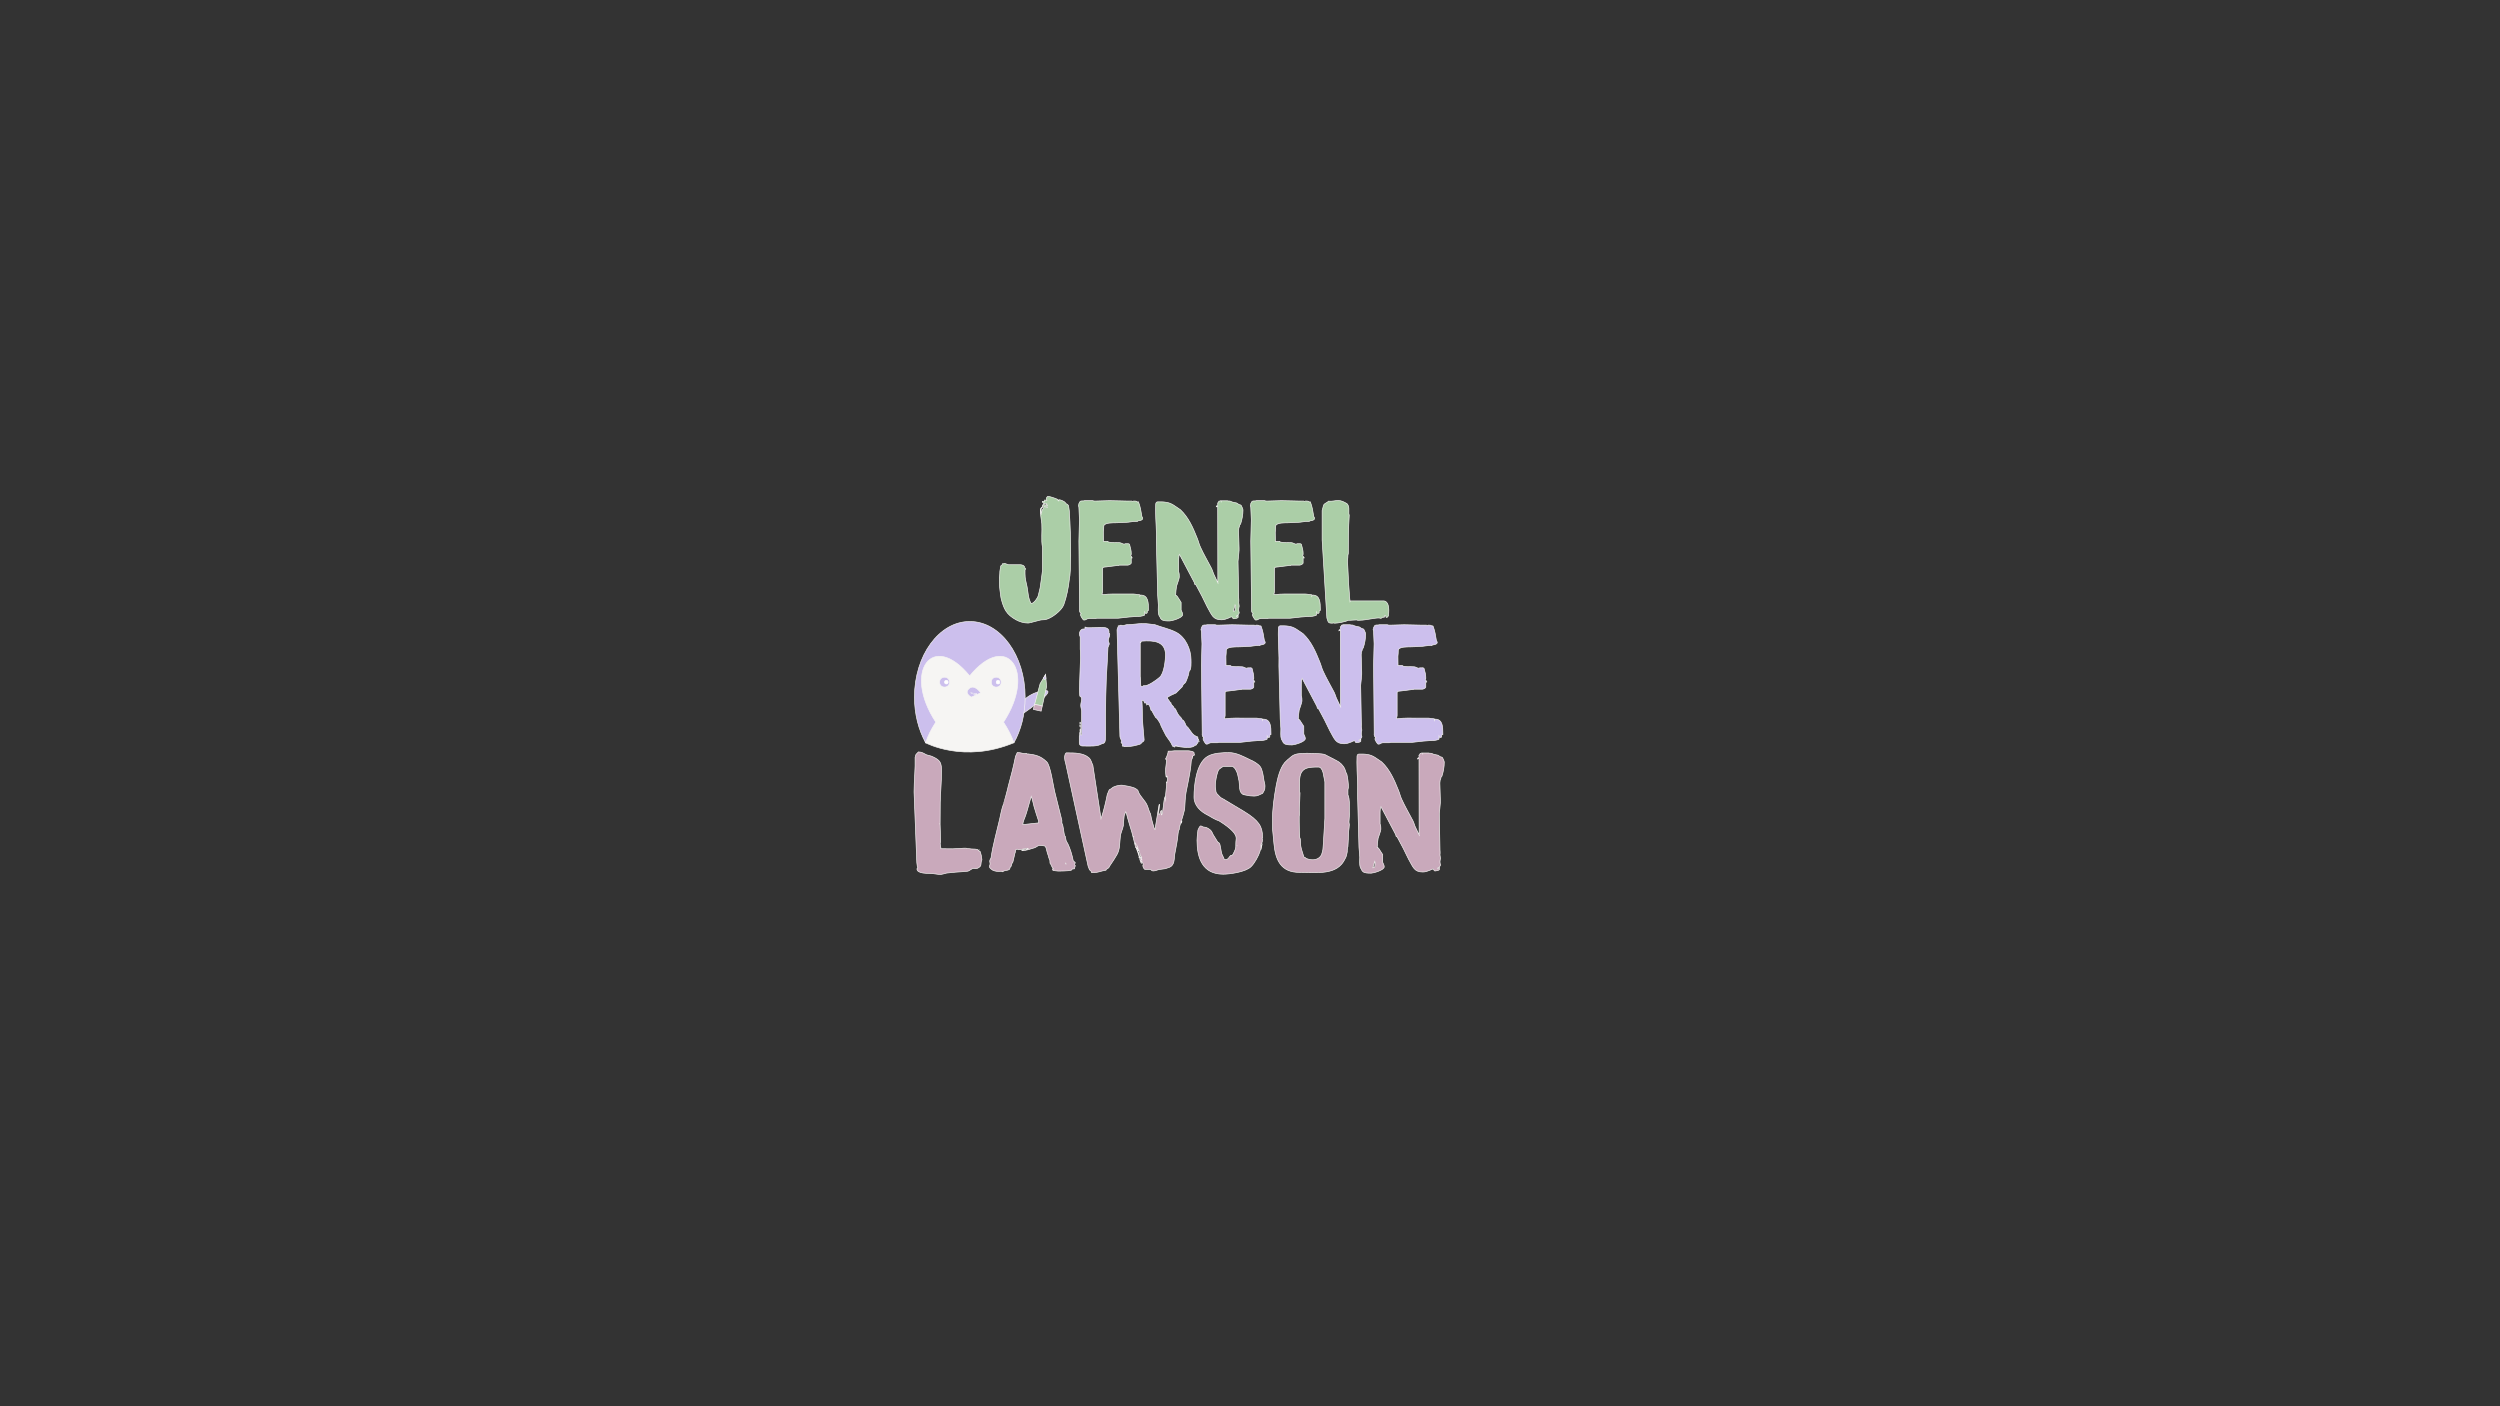 <?xml version="1.0" encoding="utf-8"?>
<!-- Generator: Adobe Illustrator 22.1.0, SVG Export Plug-In . SVG Version: 6.00 Build 0)  -->
<svg version="1.1" xmlns="http://www.w3.org/2000/svg" xmlns:xlink="http://www.w3.org/1999/xlink" x="0px" y="0px"
	 viewBox="0 0 1920 1080" style="enable-background:new 0 0 1920 1080;" xml:space="preserve">
<rect x="0" y="0" width="1920" height="1080" fill="#333333" stroke="none"/>
<style type="text/css">
	.st0{fill:#ABCEA7;stroke:#F6F5F3;stroke-width:0.5;stroke-miterlimit:10;}
	.st1{fill:#CCBFED;stroke:#F6F5F3;stroke-width:0.5;stroke-miterlimit:10;}
	.st2{fill:#C9A9BB;stroke:#F6F5F3;stroke-width:0.5;stroke-miterlimit:10;}
	.st3{fill:#F6F5F3;stroke:#F6F5F3;stroke-width:0.5;stroke-miterlimit:10;}
	.st4{fill:#FFFFFF;stroke:#FFFFFF;stroke-width:0.5;stroke-miterlimit:10;}
	.st5{fill:#F7F6F5;}
</style>
<g id="Layer_1">
	<path class="st0" d="M767.9,438.7l0.7-4.1c0.7-0.3,1.2-0.8,1.2-1.6c0.5,0,1.2,0,1.8-0.3l2.9,1h9.1c0.7,0,2.6,0.4,3.2,1.4
		c0,0.1-0.1,0.8,0,0.8c0.1,0.4,0.8,0.3,0.8,0.8c0,0.4-0.1,0.7-0.4,1.1v2.9c0,4,0.8,6,1.6,10c0.8,4.1,0.8,9.3,3.2,12.9
		c2.2-0.5,4.8-4.1,5.4-6.3l1.4-5.8c0.5-3.3,1.8-12.6,1.8-13.3v-17.9c-1.1-5.9-0.1-12.1-0.5-18.1c-0.3-3.3-1.1-6.6-1.1-9.9v-1.4
		l0.1-0.1c0.4-0.7,0.8-1.4,1.6-1.4c0,0.7-0.8,0.5-1,1.2c-0.1,0.8-0.3,1.6-0.3,2.5c0,0.7,0,1,0.3,1.8c0.3-1.1,0.3-2.6,0.8-3.4
		c0-0.1,0.4-0.4,0.5-0.6l0.8-1.6V389c0,0-1.1-0.7-1.2-0.8v-0.3c0.1-0.1,0.5-0.3,0.7-0.3c0.4,0,2.5,0.4,2.9,0.6h0.3l0.1-0.3
		c-0.1-0.3-1.4-0.4-1.4-0.7c0-0.1,0.1-0.1,0.1-0.1c0-0.1,0.5-0.3,0.5-0.3c-0.7-0.5-3.6-0.1-3.3-1.8h0.7c0.3,0,0.7-0.1,1,0.1v-1.1
		c0.7,0,1.1,0.3,1.6,0.3h0.1c-0.1-0.1-0.4-0.5-0.4-0.7v-0.1c0-0.8,0.5-2.3,1.5-2.3s5.9,1.6,7,2.2c0,0,0.1,0.3,0.3,0.3
		c0,0.1,0.1,0.4,0.1,0.5h0.1c0.4,0,0.4-0.4,1-0.4c1.2,0,4.1,1.4,4.7,2.2c0.1,0.1,0.3,0.8,0.4,0.8c0,0.1,0.7,0.1,0.8,0.3
		c0.1,0.1,1.1,0.8,1.2,1.1c0,0.5,0.6,3.3,0.6,4c0.8,11.4,1.1,23.1,1.1,34.6c0,3.8-0.3,7.7-0.3,11.3c0,0.5-0.3,3.3-0.3,4
		c0,0.3-0.3,1.9-0.4,2.2v0.3c-0.7,6.5-2.1,13.7-4.3,19.8c-1.6,4.4-9.3,10.4-13.9,11.4c-1.4,0.3-3,0.1-4.5,0.5l-6.9,1.8
		c0,0.1-1.5,0.3-2.1,0.4h-0.1c-3.2,0-6.5-1-9.2-2.5c-7.3-4.1-9.2-8-11.3-15.8c-0.1-0.3-0.3-1.2-0.3-1.4c-0.4-2.3-1.1-8.7-1.1-9.1
		c0-0.4-0.1-4.7-0.1-6.2C767.8,442.5,767.9,439.1,767.9,438.7z M800.6,389.2c-0.1,0-0.1-0.5,0-0.5C801,388.6,801,389.2,800.6,389.2z
		 M802,386.8v0.3h-0.5v-0.3H802z M804.5,389.7h0.1c-0.1-0.7-1.2-0.5-1.8-0.5h-0.3C803.1,389.6,803.8,389.7,804.5,389.7z
		 M813.1,384.8c0.3,0,0.3-0.5,0-0.5S812.9,384.8,813.1,384.8z"/>
	<path class="st0" d="M830.3,471.2c-1.1-0.6-1.4-2.1-1.2-3.2l-0.5-52.4c0-5.4,0.4-10.9,0.4-16.2v-0.4c-0.1-2.7-0.4-9.2-0.4-9.3
		l-0.4-1.8c-0.1-0.1,0.7-1.8,1-2.3c0.8-1.5,2.3-0.5,3.7-1.1h6.3c0.8,0.4,1.8,0.3,2.7,0.3c3.3,0,6.7-0.3,10.2-0.3
		c5.8,0,11.3,0.4,17,0.3c0,0.1,0.7,0.3,0.7,0.3c0.1,0,0.5-0.3,0.7-0.3h0.8c1,0,1.4,0,2.2,0.8c0.1-0.1,0.6-0.3,0.6-0.3
		s0.3,0.1,0.3,0.3c1.4,3.7,1.9,6.9,2.5,10.7c0,0.7,0.7,1,0.7,1.8c0,1.4-2.3,1.8-3.4,1.9h-0.3l-0.4,0.5c-3.2-0.3-6.3,0.7-9.2,0.7
		c-0.5,0-5.5,0.3-7.4,0.3c-1.6,0.1-8.7-0.3-9.2,2.5c0,0.7-0.1,4.1-0.3,4.8c0,1.2,0.1,6,0.1,7h3.3c0,1.2,7.4,0.8,9.2,1
		c1.2,0.1,2.3,1.1,3.4,1.1c0.1,0,0.7-0.3,0.8-0.3h1.2c0.7,0,1.9-0.3,2.2,0.8c0,0.1,0.1,0.4,0.1,0.5c0.5,2.2,1.1,3.8,1.1,5.9v1.1
		c-0.4,0.1-0.4,0.3-0.4,0.6c0,0.5,0.7,0.5,0.7,1.1c0,0.3,0,0.7-0.3,0.8v4.1c0,0.5-1.8,1.5-2.5,1.5h-6.7c-0.4,0.5-0.7,0.3-1.4,0.3
		l-8.7,1.1h-0.1c-0.7,0-2.2,0.3-2.2,0.3l-0.4,0.8v17.7c0,0.4-0.3,1.7-0.4,1.9v0.3c0.1,0,0.3,0.3,0.4,0.3h0.1c5.1-0.7,9.9-0.5,15-0.5
		h8.7c0.4,0.1,1.9,0.1,2.1,0.3h0.4c0.7,0,2.3,0.3,2.3,0.3v1.2l0.6-1h0.1c5.9,0,5.9,6.2,5.9,11v0.8c-1.8,0,0.1,2.3-1.9,2.3
		c-0.5,0-0.7-0.3-1-1v2.2c0,0.4-3.3,1.1-3.7,1.1c-5.6,0.1-11.1,0.7-16.8,1.4h-16.4c-0.3,0.1-1,0.3-1.1,0.3h-4.9
		c-2.1,0-1.6,1.1-3.8,1.1c-0.7,0-2.6-3.4-2.6-4C829.8,471.9,830,471.5,830.3,471.2z M869.4,428.6c-0.3,0-0.3-0.4,0-0.4
		C869.6,428.2,869.6,428.6,869.4,428.6z"/>
	<path class="st0" d="M888.1,416.3c0.3-8.2-0.6-16.5-0.6-24.6c0-0.7,0.1-4.1,0.1-4.8c0.4-1.4,0.8-1.5,2.2-1.5c1.6,0,4,0,5.4,0.3
		c4.7,0.5,7.7,3.4,11.4,5.8c6.3,6,9.6,13.7,12.8,21.7c1,2.3,1.5,4.9,2.6,7.1c2.3,5.1,5.2,10,7.8,15c1.1,1.8,1.6,3.7,2.3,5.5
		c1.2,2.8,2.2,4.4,3.2,6.7v-2.1c0-18.8-0.1-37.7-0.1-56.5c-0.5,0-0.5-0.1-1.1,0.3v-0.3c0-0.7,1.2,0,1.2-2.1c0-0.1-0.3-0.3-0.3-0.4
		c0.7-0.1,0.8-1.1,1.1-1.5c0.3,0,0.8,0,1.1-0.3h5.5c0.8,0.4,1.2,0,2.1,0.3c0.1,0,0.5,0.1,0.7,0.3c1.2,0.6,2.7,0.7,4.3,1.1
		c0.5,0.3,1.1,0.8,1.8,1.2c0.8,0.3,1.6,0.1,1.9,1.2c0.3,0.7,1.1,2.1,1.1,3c0,3.6-0.7,7.3-1.8,10.7c-1.2,1-0.5,1.6-1.2,2.7h-0.1
		c-0.1,0.3-0.3,2.2-0.3,2.5c0,4.4,0.4,8.8,0.4,13.2v1.9c0,1.2-0.7,7.1-0.8,8.4l0.5,27.9c0.1,0.5,0.1,1.1,0.1,1.6v1.1
		c0,0.1-0.1,1-0.1,1.1c0,0.3,0.4,2.3,0.4,2.7c0,0-0.3,1.2-0.3,1.7c0,0-0.1,0.5-0.1,0.7c0,1.2,0.1,1.5,0.4,2.5v0.3
		c0,0.5-0.7,1-0.8,1.5v1.9c-0.3,0.7-2.5,1.1-3.2,1.1c-1.6,0-0.6-1.4-1.8-1.4c-0.8,0-1.4,0.4-2.2,0.8c-1.9,0.7-3.4,1.4-5.6,1.4
		c-6.6,0-7.4-3.7-10.9-9.8c-2.6-5.6-5.5-11.1-8.5-16.6c-0.1-0.1-0.5-0.7-0.5-0.7s-0.4-0.1-0.6-0.1c-0.1-0.3-0.4-1.2-0.4-1.5
		l-11.4-21.6c-0.1,0.1-0.3,0.7-0.3,0.8c-0.4,2.6-0.3,4.8-0.3,7.7v4.9c0.5,1.2,0.5,2.8,0.5,4.1c0,1.2-1.8,5.8-2.1,6.9
		c-0.3,2.2-0.7,4.8-0.7,7v0.1c0.1,0,0.8,0.3,1,0.4c0.1,0,0.1,0.5,0.3,0.5l2.9,4.5v5.8c0,0.6,1.2,2.1,1.2,3.6c0,2.6-8.5,4.9-10,4.9
		H898c-1.8,0-4.7,0-6-1.2c-0.8-0.7-0.7-0.8-1.1-1.7c-0.1-0.5-0.7-0.8-0.8-1.4c-1-2.5-0.4-6-0.5-8.1c0-1.1-0.5-6.3-0.5-7.4
		L888.1,416.3z M935.6,447.9c0.1,0,0.1-0.1,0-0.1C935.5,447.7,935.5,448,935.6,447.9z M938.1,385.6c0.1,0,0.1-0.4,0-0.4
		C937.7,385.2,937.7,385.6,938.1,385.6z M947.2,469.5c0.6,0,1.2-0.3,1.4-0.7c0.1-0.4,0.3-2.5,0.3-2.9c0-0.3-0.1-1.4-0.3-1.6
		L947.2,469.5z M949.5,473.3l0.1,0.3c0.4-0.1,0.8-0.5,0.8-1.1C950.1,472.5,949.5,472.9,949.5,473.3z"/>
	<path class="st0" d="M962.4,471.2c-1.1-0.6-1.4-2.1-1.2-3.2l-0.6-52.4c0-5.4,0.4-10.9,0.4-16.2v-0.4c-0.1-2.7-0.4-9.2-0.4-9.3
		l-0.4-1.8c-0.1-0.1,0.7-1.8,1-2.3c0.8-1.5,2.3-0.5,3.7-1.1h6.3c0.8,0.4,1.8,0.3,2.7,0.3c3.3,0,6.7-0.3,10.2-0.3
		c5.8,0,11.3,0.4,17,0.3c0,0.1,0.7,0.3,0.7,0.3c0.1,0,0.6-0.3,0.7-0.3h0.8c1,0,1.4,0,2.2,0.8c0.1-0.1,0.6-0.3,0.6-0.3
		s0.3,0.1,0.3,0.3c1.4,3.7,1.9,6.9,2.5,10.7c0,0.7,0.7,1,0.7,1.8c0,1.4-2.3,1.8-3.4,1.9h-0.3l-0.4,0.5c-3.2-0.3-6.3,0.7-9.2,0.7
		c-0.5,0-5.5,0.3-7.4,0.3c-1.6,0.1-8.7-0.3-9.2,2.5c0,0.7-0.1,4.1-0.3,4.8c0,1.2,0.1,6,0.1,7h3.3c0,1.2,7.4,0.8,9.2,1
		c1.2,0.1,2.3,1.1,3.4,1.1c0.1,0,0.7-0.3,0.8-0.3h1.2c0.7,0,1.9-0.3,2.2,0.8c0,0.1,0.1,0.4,0.1,0.5c0.5,2.2,1.1,3.8,1.1,5.9v1.1
		c-0.4,0.1-0.4,0.3-0.4,0.6c0,0.5,0.7,0.5,0.7,1.1c0,0.3,0,0.7-0.3,0.8v4.1c0,0.5-1.8,1.5-2.5,1.5h-6.7c-0.4,0.5-0.7,0.3-1.4,0.3
		l-8.7,1.1h-0.1c-0.7,0-2.2,0.3-2.2,0.3l-0.4,0.8v17.7c0,0.4-0.3,1.7-0.4,1.9v0.3c0.1,0,0.3,0.3,0.4,0.3h0.1c5.1-0.7,9.9-0.5,15-0.5
		h8.7c0.4,0.1,1.9,0.1,2.1,0.3h0.4c0.7,0,2.3,0.3,2.3,0.3v1.2l0.6-1h0.1c5.9,0,5.9,6.2,5.9,11v0.8c-1.8,0,0.1,2.3-1.9,2.3
		c-0.5,0-0.7-0.3-1-1v2.2c0,0.4-3.3,1.1-3.7,1.1c-5.6,0.1-11.1,0.7-16.8,1.4h-16.4c-0.3,0.1-1,0.3-1.1,0.3h-4.9
		c-2.1,0-1.6,1.1-3.8,1.1c-0.7,0-2.6-3.4-2.6-4C961.9,471.9,962.2,471.5,962.4,471.2z M1001.5,428.6c-0.3,0-0.3-0.4,0-0.4
		C1001.8,428.2,1001.8,428.6,1001.5,428.6z"/>
	<path class="st0" d="M1015.4,392.1c0,0,0.7-2.9,1-3.8c0.5-1.9,3-2.1,3.8-3.4c3,0.3,4.9-0.5,7.6-0.5c2.3,0,4.4,1.1,6.3,2.2
		c0.1,0,0.1,0.1,0.3,0.1c2.1,2.2,1.4,4.8,1.5,7.7c0,0.1,0.3,1.2,0.3,1.2v0.5c-0.7,9.6-0.5,19.2-0.7,28.9c-0.1,0.1-0.1,1.1-0.3,1.2
		c0,0-0.1,3.4-0.3,4.8v0.3c0,0.5,0.3,5.2,0.3,5.8c0.3,7.6,0.7,15.1,1.4,22.7c0.1,0.5,0.3,2.1,0.3,2.2l0.3-0.5h25.7
		c3.2,0.4,3.7,4.8,3.7,7c0,1.5-0.1,2.9-0.3,4.5c-0.3,0.5-0.8,1.2-1.4,1.2h-0.3l-0.6-1.5h-0.5c0,0-0.1,1.5-0.7,1.5
		c0-0.1-0.3-0.3-0.3-0.3c-1.1,0.1-1.5,1-1.9,1h-0.1c-0.1,0-1.4-0.3-1.4-0.3c-0.5,0-2.9,0.1-3.6,0.3c-4.1,0.5-7.7,1.5-12.1,1.5h-0.7
		l-0.7-0.3c-2.2,0-4.7,0.4-6.9,0.3c-0.7,1-8.1,2.2-9.5,2.2h-1.1c0-0.1-0.3-0.3-0.3-0.3c-0.1,0-0.7,0.3-0.8,0.3h-0.8
		c-2.2,0-2.5-0.7-3-2.2c0,0-0.1-0.1-0.1-0.3s-0.4-1.1-0.4-1.2c-0.1-0.3-0.1-0.7-0.1-0.7l-3.6-59.5V392.1z"/>
	<path class="st1" d="M828.9,570.8v-5.4c0.4-0.8,0.4-2.1,0.3-2.7l0.3-0.4c-0.1-0.3-0.1-1.9,0-2.3c0,0,0.1-0.5,0.3-0.5
		c0,0.7,0.1,3.4,0.1,4c0,0.3,0.3,1.2,0.3,1.2c0.6-0.1,0.6-0.3,0.6-0.6v-0.4c0-0.3-0.1-1.6-0.1-1.8v-15.4c0-1.8-0.7-3-0.7-4.7
		s0.7-3.3,0.7-5.1c0-1-0.5-1.5-1.4-2.1c-0.3-2.6-0.3-3.7-0.3-5.8l0.8-23.1c0-1.2-0.1-5.4-0.1-6.2l-0.1-0.8v-9.5
		c-0.3-0.7-0.6-1.6-0.6-2.3c0-2.1,1.6-4.5,4-3.7c0.3-0.4,0.3-1.2,0.3-1.6c0.8,0,1,0.5,2.1,0.5h2.6c2.3,0,4.5-0.3,6.7-0.3
		c0.1,0,0.1,0,0.3,0c2.8,0,6.7,0,6.7,3.3v0.1c0,0.1-0.1,0.4-0.1,0.5c0,0.5,0.7,0.8,0.7,1.6c0,1.4-1.1,3-1.1,4.7c0,1,0.7,1.5,0.7,2.5
		c0,0.8-0.8,1.9-1,2.8c0,1.4-0.3,7.8-0.4,9.1c-1.4,19-1.5,38.1-1.4,56.9c0,0.7-0.1,3.8-0.1,4.5c-0.1,0.7-0.3,2.5-1.2,2.9l-0.1-0.3
		c0.1,0.7-1.1,0.7-1.4,0.8c-0.8,0.3-1.5,0.8-2.5,1.1c-2.6,0.7-5.2,0.7-7.8,0.7c-1.9,0-3,0-5.2-0.1
		C829.6,572.4,828.9,571.9,828.9,570.8z M829.7,557v1.6c-0.4-0.4-0.4-1.2-0.4-1.6H829.7z M829.7,554.7v1.5h-0.3v-1.5H829.7z"/>
	<path class="st1" d="M902.2,573.7h-0.3c-0.5-0.5-1.2-0.4-1.4-0.7c-1-2.9-3.4-5.5-5.1-8.2c-0.5-1-3.3-6.3-3.7-7.3
		c-0.4-1.9-1.8-3.8-2.9-5.4c-0.3-0.5-0.8-0.7-1.2-1c-1-1.8-2.1-3.4-2.9-5.1c-0.1-0.5-0.4-0.3-0.7-0.5c-0.4-0.8-0.8-4.5-2.5-4.5
		c-0.3,0-0.4,0-0.8,0.3c0.1-0.5-0.4-1.5-1-1.5h-0.1c0,0-0.4,0.1-0.5,0.3c0.1-0.3-0.8-2.2-1.1-2.2c-0.3,0-0.8-0.1-1,0.3
		c0.5,6,0.1,12,0.7,18.3l1,11.7c0,1-0.8,1.4-1.6,1.9c0,0.1-1.2,1.4-1.4,1.4c-3.3,1-6.7,1.9-10.4,1.9h-1.9c0-0.5-1.1-0.3-1.1-0.3
		c-1-0.1,0.1-1.6-0.4-2.1c-0.3,0-0.8-0.4-0.8-0.5c0,0-0.1-0.1-0.1-0.3c0-0.3,0.3-0.7,0.3-1.1c0-0.8-1.2-2.3-1.2-3.6l-2.2-81.5v-0.3
		c0-0.8,1.1-2.7,1-3c0.1,0,1.2-0.3,1.5-0.3c0,0,0.1-0.3,0.3-0.3h0.1c0.4,0,1,0.3,1.6,0.3c1.1,0,2.3-0.7,3.4-0.7c0.1,0,0.3,0,0.4,0
		c3.6,0,8-0.8,11-0.8h2.3c1.1,0,5.5,0.7,7,0.8h0.3c5.4,2.1,11.3,3.2,16.5,5.9c7.3,3.8,11.4,13.3,11.4,21c0,2.1,0.4,7.7-1.4,8.8
		l-0.7,3.3c-0.4,1.1-1.5,4.5-2.2,5.5c0,0-0.6,0.5-0.7,0.7c-0.8,0.3-1.5,1.8-1.8,2.6l-4.7,4.7c-1.4,0.5-6.6,3-6.7,3.6v0.6
		c0.3,0,2.2,3,2.5,3.4h0.3c0,1.7,1.8,2.2,2.3,3.6c0.1,0.7,0.8,0.6,1.2,1.2c0.5,1.1,1.5,3.4,2.5,4.7c0.8,1.2,2.3,1.9,2.6,3.6
		c0-0.1,0.1-0.1,0.3,0c1.1,0.3,2.2,3,2.5,4c0.3,0.7,1.4,1.5,1.9,2.1c2.3,3,3.2,5.6,7.1,6.9c0.3,0.1,0.3,0.3,0.3,0.4
		c0,0.4-0.5,0.7-0.5,1h0.3c0,0.1,0.5,0.3,0.7,0.3v0.4c-0.1,0.1-0.4,1-0.4,1.1v0.1l0.1,0.4c0,0.3-0.3,1.1-0.4,1.2
		c-0.3,0.1-0.8,0.4-0.8,0.4c-0.1,0.1,0,0.5,0.1,0.5v0.1c0,0.4-1.4,0.7-1.4,0.7c-0.1,0-0.6,0.5-0.6,0.5c-1.5,1.1-4.4,1.1-6.3,1.1
		c-1.2,0-8.2-1-8.2-1.1C902.5,573.1,902.2,573.5,902.2,573.7z M877,527.2c0.1,0,1.1-0.3,1.1-0.4l0.3-0.3c2.6,1.2,10.9-5.1,12-6.2
		c3.8-2.8,4.7-14.2,4.7-17.3c0-10.2-8.4-11.4-18.3-10.6c-1,0.7,0.1,0.3-0.8,1.2c0,0.1-0.3-0.3-0.3-0.3v26.3c0.4,2.2,0.3,5.2,0.4,7.1
		C876.3,526.9,876.8,527.2,877,527.2z M920.9,569.1v0.3l-0.3-0.3H920.9z"/>
	<path class="st1" d="M924.5,566.5c-1.1-0.6-1.4-2.1-1.2-3.2l-0.6-52.4c0-5.4,0.4-10.9,0.4-16.2v-0.4c-0.1-2.7-0.4-9.2-0.4-9.3
		l-0.4-1.8c-0.1-0.1,0.7-1.8,1-2.3c0.8-1.5,2.3-0.5,3.7-1.1h6.3c0.8,0.4,1.8,0.3,2.7,0.3c3.3,0,6.7-0.3,10.2-0.3
		c5.8,0,11.3,0.4,17,0.3c0,0.1,0.7,0.3,0.7,0.3c0.1,0,0.6-0.3,0.7-0.3h0.8c1,0,1.4,0,2.2,0.8c0.1-0.1,0.6-0.3,0.6-0.3
		s0.3,0.1,0.3,0.3c1.4,3.7,1.9,6.9,2.5,10.7c0,0.7,0.7,1,0.7,1.8c0,1.4-2.3,1.8-3.4,1.9h-0.3l-0.4,0.5c-3.2-0.3-6.3,0.7-9.2,0.7
		c-0.5,0-5.5,0.3-7.4,0.3c-1.6,0.1-8.7-0.3-9.2,2.5c0,0.7-0.1,4.1-0.3,4.8c0,1.2,0.1,6,0.1,7h3.3c0,1.2,7.4,0.8,9.2,1
		c1.2,0.1,2.3,1.1,3.4,1.1c0.1,0,0.7-0.3,0.8-0.3h1.2c0.7,0,1.9-0.3,2.2,0.8c0,0.1,0.1,0.4,0.1,0.5c0.5,2.2,1.1,3.8,1.1,5.9v1.1
		c-0.4,0.1-0.4,0.3-0.4,0.6c0,0.5,0.7,0.5,0.7,1.1c0,0.3,0,0.7-0.3,0.8v4.1c0,0.5-1.8,1.5-2.5,1.5h-6.7c-0.4,0.5-0.7,0.3-1.4,0.3
		l-8.7,1.1h-0.1c-0.7,0-2.2,0.3-2.2,0.3l-0.4,0.8v17.7c0,0.4-0.3,1.7-0.4,1.9v0.3c0.1,0,0.3,0.3,0.4,0.3h0.1c5.1-0.7,9.9-0.5,15-0.5
		h8.7c0.4,0.1,1.9,0.1,2.1,0.3h0.4c0.7,0,2.3,0.3,2.3,0.3v1.2l0.6-1h0.1c5.9,0,5.9,6.2,5.9,11v0.8c-1.8,0,0.1,2.3-1.9,2.3
		c-0.5,0-0.7-0.3-1-1v2.2c0,0.4-3.3,1.1-3.7,1.1c-5.6,0.1-11.1,0.7-16.8,1.4h-16.4c-0.3,0.1-1,0.3-1.1,0.3h-4.9
		c-2.1,0-1.6,1.1-3.8,1.1c-0.7,0-2.6-3.4-2.6-4C923.9,567.2,924.2,566.8,924.5,566.5z M963.5,523.9c-0.3,0-0.3-0.4,0-0.4
		C963.8,523.5,963.8,523.9,963.5,523.9z"/>
	<path class="st1" d="M982.2,511.5c0.3-8.2-0.5-16.5-0.5-24.6c0-0.7,0.1-4.1,0.1-4.8c0.4-1.4,0.8-1.5,2.2-1.5c1.6,0,4,0,5.4,0.3
		c4.7,0.5,7.7,3.4,11.4,5.8c6.3,6,9.6,13.7,12.8,21.7c1,2.3,1.5,4.9,2.6,7.1c2.3,5.1,5.2,10,7.8,15c1.1,1.8,1.6,3.7,2.3,5.5
		c1.2,2.8,2.2,4.4,3.2,6.7v-2.1c0-18.8-0.1-37.7-0.1-56.5c-0.5,0-0.5-0.1-1.1,0.3v-0.3c0-0.7,1.2,0,1.2-2.1c0-0.1-0.3-0.3-0.3-0.4
		c0.7-0.1,0.8-1.1,1.1-1.5c0.3,0,0.8,0,1.1-0.3h5.5c0.8,0.4,1.2,0,2.1,0.3c0.1,0,0.5,0.1,0.7,0.3c1.2,0.6,2.7,0.7,4.3,1.1
		c0.5,0.3,1.1,0.8,1.8,1.2c0.8,0.3,1.6,0.1,1.9,1.2c0.3,0.7,1.1,2.1,1.1,3c0,3.6-0.7,7.3-1.8,10.7c-1.2,1-0.5,1.6-1.2,2.7h-0.1
		c-0.1,0.3-0.3,2.2-0.3,2.5c0,4.4,0.4,8.8,0.4,13.2v1.9c0,1.2-0.7,7.1-0.8,8.4l0.5,27.9c0.1,0.5,0.1,1.1,0.1,1.6v1.1
		c0,0.1-0.1,1-0.1,1.1c0,0.3,0.4,2.3,0.4,2.7c0,0-0.3,1.2-0.3,1.7c0,0-0.1,0.5-0.1,0.7c0,1.2,0.1,1.5,0.4,2.5v0.3
		c0,0.5-0.7,1-0.8,1.5v1.9c-0.3,0.7-2.5,1.1-3.2,1.1c-1.6,0-0.6-1.4-1.8-1.4c-0.8,0-1.4,0.4-2.2,0.8c-1.9,0.7-3.4,1.4-5.6,1.4
		c-6.6,0-7.4-3.7-10.9-9.8c-2.6-5.6-5.5-11.1-8.5-16.6c-0.1-0.1-0.5-0.7-0.5-0.7s-0.4-0.1-0.6-0.1c-0.1-0.3-0.4-1.2-0.4-1.5
		l-11.4-21.6c-0.1,0.1-0.3,0.7-0.3,0.8c-0.4,2.6-0.3,4.8-0.3,7.7v4.9c0.5,1.2,0.5,2.8,0.5,4.1c0,1.2-1.8,5.8-2.1,6.9
		c-0.3,2.2-0.7,4.8-0.7,7v0.1c0.1,0,0.8,0.3,1,0.4c0.1,0,0.1,0.5,0.3,0.5l2.9,4.5v5.8c0,0.6,1.2,2.1,1.2,3.6c0,2.6-8.5,4.9-10,4.9
		h-0.4c-1.8,0-4.7,0-6-1.2c-0.8-0.7-0.7-0.8-1.1-1.7c-0.1-0.5-0.7-0.8-0.8-1.4c-1-2.5-0.4-6-0.5-8.1c0-1.1-0.5-6.3-0.5-7.4
		L982.2,511.5z M1029.8,543.1c0.1,0,0.1-0.1,0-0.1C1029.6,543,1029.6,543.3,1029.8,543.1z M1032.2,480.9c0.1,0,0.1-0.4,0-0.4
		C1031.8,480.5,1031.8,480.9,1032.2,480.9z M1043.7,568.6l0.1,0.3c0.4-0.1,0.8-0.5,0.8-1.1C1044.2,567.8,1043.7,568.2,1043.7,568.6z
		"/>
	<path class="st1" d="M1056.6,566.5c-1.1-0.6-1.4-2.1-1.2-3.2l-0.5-52.4c0-5.4,0.4-10.9,0.4-16.2v-0.4c-0.1-2.7-0.4-9.2-0.4-9.3
		l-0.4-1.8c-0.1-0.1,0.7-1.8,1-2.3c0.8-1.5,2.3-0.5,3.7-1.1h6.3c0.8,0.4,1.8,0.3,2.7,0.3c3.3,0,6.7-0.3,10.2-0.3
		c5.8,0,11.3,0.4,17,0.3c0,0.1,0.7,0.3,0.7,0.3c0.1,0,0.5-0.3,0.7-0.3h0.8c1,0,1.4,0,2.2,0.8c0.1-0.1,0.5-0.3,0.5-0.3
		s0.3,0.1,0.3,0.3c1.4,3.7,1.9,6.9,2.5,10.7c0,0.7,0.7,1,0.7,1.8c0,1.4-2.3,1.8-3.4,1.9h-0.3l-0.4,0.5c-3.2-0.3-6.3,0.7-9.2,0.7
		c-0.5,0-5.5,0.3-7.4,0.3c-1.6,0.1-8.7-0.3-9.2,2.5c0,0.7-0.1,4.1-0.3,4.8c0,1.2,0.1,6,0.1,7h3.3c0,1.2,7.4,0.8,9.2,1
		c1.2,0.1,2.3,1.1,3.4,1.1c0.1,0,0.7-0.3,0.8-0.3h1.2c0.7,0,1.9-0.3,2.2,0.8c0,0.1,0.1,0.4,0.1,0.5c0.6,2.2,1.1,3.8,1.1,5.9v1.1
		c-0.4,0.1-0.4,0.3-0.4,0.6c0,0.5,0.7,0.5,0.7,1.1c0,0.3,0,0.7-0.3,0.8v4.1c0,0.5-1.8,1.5-2.5,1.5h-6.7c-0.4,0.5-0.7,0.3-1.4,0.3
		l-8.7,1.1h-0.1c-0.7,0-2.2,0.3-2.2,0.3l-0.4,0.8v17.7c0,0.4-0.3,1.7-0.4,1.9v0.3c0.1,0,0.3,0.3,0.4,0.3h0.1c5.1-0.7,9.9-0.5,15-0.5
		h8.7c0.4,0.1,1.9,0.1,2.1,0.3h0.4c0.7,0,2.3,0.3,2.3,0.3v1.2l0.5-1h0.1c5.9,0,5.9,6.2,5.9,11v0.8c-1.8,0,0.1,2.3-1.9,2.3
		c-0.5,0-0.7-0.3-1-1v2.2c0,0.4-3.3,1.1-3.7,1.1c-5.6,0.1-11.1,0.7-16.8,1.4h-16.4c-0.3,0.1-1,0.3-1.1,0.3h-4.9
		c-2.1,0-1.6,1.1-3.8,1.1c-0.7,0-2.6-3.4-2.6-4C1056,567.2,1056.3,566.8,1056.6,566.5z M1095.6,523.9c-0.3,0-0.3-0.4,0-0.4
		C1095.9,523.5,1095.9,523.9,1095.6,523.9z"/>
	<path class="st2" d="M704.9,666.3c-0.1,0-0.4-0.5-0.4-0.7c0-0.5-0.4-2.9-0.4-3.2l-2.1-54V608c0-8.7,1.1-17.6,0.8-26.4
		c0.4-0.7,0.3-1.6,0.7-2.2l1.8-1.9h0.4c2.2,0,4,1.2,5.9,2.2c1.4,0.5,3.3,0.7,4.8,1.5c5.9,2.7,6.7,4.7,6.7,11.3
		c0,7.8-0.8,15.7-1,23.8c0,4.8-0.1,16.4-0.1,16.4l-0.4,0.1l0.4,0.3c0,0.1,0.1,2.2,0.1,3.2c0,1.5,0.3,8.8,0.3,10.3
		c0,0.1-0.3,0.8-0.3,1v0.5c0,0.4,0.3,2.2,0.3,2.5c0.4,0.1,0.1,1.1,0.1,1.2c1.4,0,7.7,0.1,8.9,0.1c1.1-0.1,8.2-0.5,9.1-0.5h0.8
		c0.5,0,0.8-0.1,1.1,0.3c0.5,0,3,0.1,3.7,0.3c1.4,0.1,3.4,0,4.8,0.5c0,0,0.4,0.6,0.5,0.6c0.1,0,0.3,0,0.4-0.1
		c-0.1,0.4,0.4,1.4,1.1,1.1c0.4,1,1.2,5.1,1.2,6c0,0.7-0.4,1.1-0.5,1.7c-0.1,0.3-0.3,2.3-0.3,2.6c-0.3,1.4-2.5,2.7-3.7,2.7
		c-0.8,0-1.1-0.1-1.8-0.1c-1.9,0-2.9,1.8-4.7,2.1c-3.8,0.5-8,0.5-12,1c-0.5,0-3.6,0.3-4,0.4s-4,1.1-4.5,1.1h-0.3
		c-2.2,0-4.7-0.7-7.1-0.7c-2.2-0.3-11,0.4-11-3.7C704.5,666.7,704.9,666.7,704.9,666.3z"/>
	<path class="st2" d="M759.9,665.6c0-0.8,0.5-1.5,0.5-2.2s-0.3-1.4-0.3-1.9c0-1.1,0.5-1.5,1-2.6c1.5-10.3,4.3-19.7,6.6-29.7
		c1-4.5,1.4-7.3,3-11.8c0.1,0,3.6-12.8,3.6-13.5c2.1-7.6,4.1-15.3,5.6-23l1.2-2.6c0-0.1,0.1-0.3,0.1-0.3h1c1.6,0,3,0.7,4.7,0.7
		c0.4,0,0.5-0.1,1-0.1h0.4c0,0,0.3,0.4,0.4,0.4c0.1,0.1,0.7,0,0.8,0c6,0.7,9.8,1.7,14.3,6c3,2.7,5.1,18.7,6.2,23
		c1.8,7.4,3.6,14.7,5.5,22v2.3c1,0.4,1.6,8,2.1,9.5c0,0.1,0.5,0.4,0.5,0.4c0.4,1.2,0.4,2.7,0.8,3.7c0.1,0.4,1.1,1.8,1.2,2.1
		c1.8,3.7,3.3,8.8,4.1,12.8c0,0,0,0.3,0.1,0.3l1.2,1.1l0.3,0.3v0.1c0,0.5-0.5,0.7-0.5,1.1v0.4c0,0,0.4,0.7,0.5,0.7v0.3
		c-0.7,1.1-0.3,2.2-0.7,2.2c-0.1,0.1-1.4,0-1.5,0c0,0.1-0.5,0.8-0.5,0.8c-1,0.7-4.5,0.7-6,0.8c-0.4,0-2.9,0.1-3.8,0.1h-0.6
		c-0.5,0-3.2-0.3-3.7-0.4l-0.1-0.1c-0.4-0.3-0.6-0.3-0.6-0.7s0-0.5,0.7-0.5c-1.2-1-1.8-3.8-2.6-4.4c0-0.1-0.1-1.7-0.1-2.1
		c-0.3-0.8-1-2.2-1.1-3.3c-0.3-0.4-0.8-2.6-1-3c-0.5-1.5-0.7-4.7-2.3-4.9c-1.1-0.1-2.3-0.3-3.4-0.3c-1.4,0-2.5,1.2-3.7,1.7
		c-3.3,1-6.6,2.3-10,2.3V653c0,0,1.1-0.4,1.5-0.4c0.1-0.1,1.1,0,1.4,0c0.1-0.1,1.7-0.7,1.9-0.8c0.1,0,0.3-0.3,0.4-0.3h-0.4
		c-2.5,0-4.9,1.1-7.4,1.1c-0.1,0-0.5-0.3-0.7-0.4h-0.1c-1.9,0-1.2,1.1-1.8,2.9c-0.1,0.4-0.4,0.4-0.3,1l-1.4,5.9
		c-0.7,0.8-1.2,2.3-1.4,3.4c-1.1,0.4-0.5,1.9-1.6,2.5c-1.4,0.7-2.9,0.5-4.1,1.1c-0.1,0-0.7,0.4-0.7,0.5h-0.3c-0.4,0-0.4-0.4-0.4-0.4
		c-0.7,0-7,1.2-9.5-3.2V665.6z M787.8,625.9c-0.7,2.3-2.1,4.7-2.3,7.3h1l11-1.2l0.3-0.4c0,0-0.3-1-0.3-1.5
		c-1.1-3.4-2.3-6.9-3.3-10.4c-0.7-2.6-1.2-5.5-2.2-8.1C790.5,616.3,789.4,621.2,787.8,625.9z M818.8,663.6c0-0.4-0.3-0.7-0.5-0.8
		v0.1C818.3,663.4,818.4,663.6,818.8,663.6z"/>
	<path class="st2" d="M878.9,667.4c-0.7-0.6-1.2-1.8-1.2-2.8v-0.1c0-0.1,0.3-0.4,0.3-0.4c0-0.7-0.8-2.5-1.4-2.8v1.7l-0.1,0.1
		c-0.3-0.4-1-2.6-1.1-3v-0.8c0-0.1-0.3-0.7-0.3-0.7l-0.4,0.1c0-0.1,0-0.5,0.1-0.7v-0.3l-0.8-2.6c-0.4-1.2-1.5-4.1-1.5-4.1h-0.3
		c-1-3.8-1.8-7.8-2.9-11.7c-1.5-5.2-3-9.6-4.4-15.3l-0.4-0.5c-0.3,0.8-0.8,1.9-1.1,2.9c-0.4,2.5-0.4,5.2-0.7,7.8
		c-0.5,2.8-2.1,5.5-2.3,8.5c-0.6,4.8-0.1,9.3-2.6,13.7c-1.1,1.9-3.8,6.3-5.1,8c-1.8,2.2,0.3,1.2-2.9,3.2c-0.3,0.1-0.4,0.4-0.4,0.7
		c-4.4,0.7-5.8,1.9-10,1.9h-1c0-1.2-1.1-1.4-1.7-2.3c-0.1-0.3-0.7-1.7-0.7-1.8c-0.1-0.1-0.3-0.6-0.3-0.7l-17.3-79.3
		c-0.4-1.1-0.8-3-0.8-4.1c0-1.2,0.3-3.2,1.2-3.8h1.1c5.2,0,12,0,16.2,3.6c1.9,1.5,2.2,4,3.2,5.9l6.3,41.1c1.9-5.6,3.7-12.9,4.8-18.7
		l1.4-3.3c0.3-0.7,1.2-0.7,1.8-1.1l0.3-0.4c1.6-1.5,5.4-2.3,7.4-2.3h0.3c3.2,0.5,6.5,1,9.5,2.1c0.8,0.3,2.5,1.4,2.9,2.1
		c0.1,0.1,0.3,1,0.3,1c1.5,3.7,5.1,6.5,6.7,10.2c1,2.2,1.4,4.7,2.6,6.7c0.1,1,1.2,5.8,1.5,6.6c0.1,0.5,1.2,3.8,1.5,5.1
		c0.1,0,0.3,0.4,0.4,0.4l3-18.3c0-0.4,0.3-1.1,0.3-1.1h0.3l-0.8,6.7v0.5c0,0.3,0,0.7,0.3,0.7c1.1-0.5,0.8-3.2,2.1-3.2
		c0,1.1-0.3,2.2-0.3,3.4c1.5,0,1.5-11.4,2.9-14.3c-0.1,1,0,1.9,0.3,2.8c-0.3-4.5,1.1-9.3,0.7-13.7l0.4,0.3c0.3-1.2,0.4-2.5,0.4-3.7
		c0,0,0.1-0.8-0.1-0.8c-0.1,0-0.5,0.4-0.7,0.4c0,0-0.3-0.3-0.3-0.4l-0.4-4.1c0-2.7,0.7-5.5,0.7-8.2v-1.2L895,583
		c0-0.1,0.3-0.5,0.3-0.5c0.7-0.8,1.9-4.5,1.9-5.6c1.5,0,3.3,0,4.9-0.3h10.3c0.3,0,1.6,0.1,2.1,0.3c0.6,0,2.6,0.5,2.6,1.4v0.1
		c-0.1,0.1-0.3,0.4-0.4,0.4c0.5,0,0.7,0.3,0.7,0.7c0,1-1.7,0.8-1.7,1.6v0.1l0.3,0.1v0.1c0,0.5-1,2.2-1.1,3c-0.3,4.7-0.7,8.1-4,24.1
		c-0.8,4.3-0.7,8.7-1.1,13.1c-0.1,0.6-2.1,8.2-2.6,8.8c-0.4,2.3-1.5,4.5-1.6,6.9l-0.5,0.6c0,0-0.1,1.5-0.3,2.1
		c-0.4,5.2-1.6,10.7-2.6,16.1c-0.5,3.6,0,8.2-4,10c-0.1,0.1-0.8,0.3-1,0.3c-1.2,0.3-1.1,0.5-2.5,0.8c-0.3,0-3.3,0.4-3.7,0.5
		c-1.8,0.1-3.3,1.2-5.2,1.2c-1.2,0-1.2-0.4-2.2-1.1c-0.1-0.1-0.7-0.1-0.8-0.1h-3.6C879.2,667.6,879.1,667.4,878.9,667.4z
		 M870.7,642.8c0.1-0.1,0.1-0.4,0-0.5C870.5,642.3,870.5,642.8,870.7,642.8z M871.9,647.8c0.3,0,0.3-0.5,0-0.5
		C871.8,647.2,871.8,647.8,871.9,647.8z M872.2,648.5c0.3,0,0.3-0.5,0-0.5C871.9,647.9,871.9,648.5,872.2,648.5z M873,649
		c0.1-0.1,0.1-0.3,0-0.3C872.9,648.7,872.9,649,873,649z M874.4,652.7l-0.4-0.5c-0.1-0.1-0.8-0.8-1-1.1v0.3c1,2.1,1.8,4.5,2.3,6.7
		c1,0.6,0.8,1.9,1.8,2.5c0-0.4-0.4-1.1-0.5-1.5v-0.3l0.3-0.1c-0.1-0.3-0.3-0.6-0.5-0.8c0,0.1,0,0.3-0.1,0.3c-0.4,0-0.4-0.5,0-0.5
		c-0.4-0.5-0.8-1.2-0.8-1.8c-0.3-1-0.4-2.2-0.8-2.9c0,0.1-0.1,0.3-0.3,0.3c-0.3,0-0.3-0.5,0-0.5
		C874.4,652.6,874.4,652.7,874.4,652.7z M873.3,649.7c0.1,0,0.1-0.3,0-0.4C873,649.1,873,649.8,873.3,649.7z M873.6,650.5
		c0.1,0,0.1-0.4,0-0.5C873.4,650,873.4,650.5,873.6,650.5z M874,651.5v-0.1c0-0.3,0-0.4-0.3-0.5v0.3
		C873.7,651.3,873.7,651.5,874,651.5z M876.4,658.6c-0.3,0-0.3-0.6,0-0.6C876.6,658.1,876.6,658.6,876.4,658.6z M876.4,661.2
		c0.1,0,0.1-0.7,0-0.7C876.2,660.6,876.2,661.2,876.4,661.2z M896.1,596.4c0.3,0,0.3-0.4,0-0.4C895.7,595.9,895.7,596.4,896.1,596.4
		z M907.7,630.6c0,0.4-0.3,1.2-0.4,1.8v-0.1c0-0.7-0.1-1.7,0.4-1.8V630.6z"/>
	<path class="st2" d="M920,637.6c0.1-0.1,1.2-3.3,2.2-3.3c0.5,0,1.4,0.7,1.9,0.8c0.1,0,0.3,0.1,0.4,0.1c0.7,0,0.7,0.1,0.8,0.1
		c1.5,0,4.3,1.8,5.2,3.2l1.2,2.5l3.4,5.5l0.1,0.1c0.1,0,1,0.7,1.1,0.8c1,0.7,1.4,6.7,2.1,8.5l1.5,3.2c0.4,0.8,0.1,1.1,1,1.1
		c2.9,0,2.8-2.3,4.5-3.3h0.8l0.7-0.7c3.4-6.6,1.6-4.8,2.5-12.1v-0.4c0-2.9-3.2-7.1-13.2-13.3c-2.6-0.7-6.2-3-8.5-4.3
		c-5.5-2.7-10.7-7.3-10.7-14c0-9.3,1.7-25.8,10.3-31.1c4.5-2.8,11.7-3,16.6-3c5.6,0,11.1,3,16.2,5.5c2.5,1,6,3,7.7,5.2
		c1.9,2.5,2.5,8,2.9,10.6c0.3,1.6,0.8,2.9,0.8,4.5c0,3.3-0.8,3.4-1.8,5.5c-2.3,1-3.8,2.1-6.5,2.1c-2.3,0-4.4-0.3-6.6-0.8
		c-0.1,0-1-0.1-1-0.3c-0.1,0-0.3-0.3-0.3-0.4h-0.1c0,0.1-0.3,0.3-0.3,0.3l-0.1,0.1l-0.1-0.1c-1.6-1.1-2.3-2.2-2.6-4.4
		c-0.1-0.7-0.5-5.4-0.5-5.9l-1-4.7c-0.4-2.1-2.3-6.6-4.7-6.6h-5.6c0,0-0.8,0-1,0.1c-0.4,0.1-2.6,1.8-3,2.1c-1.4,1-3.7,11.8-2.7,15
		c0.3,1.6-0.1,2.6,1.2,4l0.5,0.5c1,1.1,2.3,2.6,3.6,3l16.4,9.8c11.5,7,14.3,11.7,14.3,19.5v1l-0.3,0.1c0,0.1,0.1,1,0.3,1.2v0.3
		c0,1.4-0.7,1.6-0.4,3.3c-0.3-0.4-0.3-0.3-0.7-0.3c0,2.3-0.3,3.3-0.3,4.1l-0.5,1.2c-0.1,0,0,0.1,0,0.3c-1,3.3-4.1,9.1-6.9,11.8
		c-4,4.1-16.4,5.8-21.4,5.8c-15.9,0-20.1-12.5-20.1-26C919.5,642.4,919.5,640.8,920,637.6z M950.1,649.7c0.1-0.1,0.1-0.3,0-0.3
		C950,649.3,950,649.7,950.1,649.7z M968.4,652.6v-0.1c0-0.1,0-0.3,0.1-0.4C968.4,652.4,968.4,652.7,968.4,652.6z M968.6,652
		c0.1-1,0.4-3.2,0.4-2.8C969,650.2,968.8,651.2,968.6,652z"/>
	<path class="st2" d="M980.1,603.4c1.1-5.6,2.8-13.3,6.7-17.9c1.4-1.5,3.2-3,4.8-4.3c2.7-2.3,6.2-2.6,10-2.6c0.1,0,1.5-0.1,1.9-0.1
		c2.3,0,11.7,0.1,14,1c1.2,0.7,7.6,4,9.1,4.7c2.7,1.4,5.1,3.7,6.3,6.6c0.5,1.2,0.7,2.6,1.5,3.8c0.7,3.2,1.2,7,1.2,10.2
		c0,0.3-0.4,1.7-0.4,1.8v4c0.7,0.8,1.1,4.4,1.1,5.5v7.1c0,0.3,0.1,1.8,0.1,1.9v0.4c0,1.9-0.4,3.8-0.4,5.8c0,0.8,0.3,1.4,0.3,2.1
		c0,1.6-0.4,3.3-0.5,4.9c0,0.5-0.1,2.8-0.1,3l-0.5,8.9c-0.4,0.7-0.4,2.2-0.5,2.9v1.1c-0.3,1.8-0.7,3.8-1.6,5.2
		c-6,13.2-21.7,10.6-35.2,10.6c-14,0-18.3-9.3-19.5-21.9l-1.1-11.5v-6.5C977.2,621.1,978.5,612.3,980.1,603.4z M1001.8,658.5h0.8
		c-2.1,0,8.1,5.1,12.2-1.8c0.3-0.4,0.4-1.1,0.4-1.2c0.4-1,0.7-2.2,0.8-3.3c0-0.5,0.4-4.3,0.4-5.4l1.1-18.3v-28
		c-0.3-0.8-0.8-4.8-1.1-5.6c-0.1-1.5-1.4-5.8-3.6-5.8c-8.1,0-14.7,0-14.7,11v8c0.1,0.1,0.1,0.7,0.3,0.8v0.1c0,4-0.4,8.8-0.5,12.5
		c0,1.4,0.3,4-0.1,5.5v4.1c0,4,0.1,8.1,0.4,12.2c1,1.5,0.4,4.4,0.8,6.5c0.4,2.7,1.6,5.4,2.3,8.1L1001.8,658.5z"/>
	<path class="st2" d="M1042.6,610c0.3-8.2-0.5-16.5-0.5-24.6c0-0.7,0.1-4.1,0.1-4.8c0.4-1.4,0.8-1.5,2.2-1.5c1.6,0,4,0,5.4,0.3
		c4.7,0.5,7.7,3.4,11.4,5.8c6.3,6,9.6,13.7,12.8,21.7c1,2.3,1.5,4.9,2.6,7.1c2.3,5.1,5.2,10,7.8,15c1.1,1.8,1.7,3.7,2.3,5.5
		c1.2,2.8,2.2,4.4,3.2,6.7v-2.1c0-18.8-0.1-37.7-0.1-56.5c-0.5,0-0.5-0.1-1.1,0.3v-0.3c0-0.7,1.2,0,1.2-2.1c0-0.1-0.3-0.3-0.3-0.4
		c0.7-0.1,0.8-1.1,1.1-1.5c0.3,0,0.8,0,1.1-0.3h5.5c0.8,0.4,1.2,0,2.1,0.3c0.1,0,0.6,0.1,0.7,0.3c1.2,0.6,2.8,0.7,4.3,1.1
		c0.5,0.3,1.1,0.8,1.8,1.2c0.8,0.3,1.6,0.1,1.9,1.2c0.3,0.7,1.1,2.1,1.1,3c0,3.6-0.7,7.3-1.8,10.7c-1.2,1-0.5,1.6-1.2,2.7h-0.1
		c-0.1,0.3-0.3,2.2-0.3,2.5c0,4.4,0.4,8.8,0.4,13.2v1.9c0,1.2-0.7,7.1-0.8,8.4l0.5,27.9c0.1,0.5,0.1,1.1,0.1,1.6v1.1
		c0,0.1-0.1,1-0.1,1.1c0,0.3,0.4,2.3,0.4,2.7c0,0-0.3,1.2-0.3,1.7c0,0-0.1,0.5-0.1,0.7c0,1.2,0.1,1.5,0.4,2.5v0.3
		c0,0.5-0.7,1-0.8,1.5v1.9c-0.3,0.7-2.5,1.1-3.2,1.1c-1.7,0-0.5-1.4-1.8-1.4c-0.8,0-1.4,0.4-2.2,0.8c-1.9,0.7-3.4,1.4-5.6,1.4
		c-6.6,0-7.4-3.7-10.9-9.8c-2.6-5.6-5.5-11.1-8.5-16.6c-0.1-0.1-0.5-0.7-0.5-0.7s-0.4-0.1-0.5-0.1c-0.1-0.3-0.4-1.2-0.4-1.5
		l-11.4-21.6c-0.1,0.1-0.3,0.7-0.3,0.8c-0.4,2.6-0.3,4.8-0.3,7.7v4.9c0.6,1.2,0.6,2.8,0.6,4.1c0,1.2-1.8,5.8-2.1,6.9
		c-0.3,2.2-0.7,4.8-0.7,7v0.1c0.1,0,0.8,0.3,1,0.4c0.1,0,0.1,0.5,0.3,0.5l2.9,4.5v5.8c0,0.6,1.2,2.1,1.2,3.6c0,2.6-8.5,4.9-10,4.9
		h-0.4c-1.8,0-4.7,0-6-1.2c-0.8-0.7-0.7-0.8-1.1-1.7c-0.1-0.5-0.7-0.8-0.8-1.4c-1-2.5-0.4-6-0.5-8.1c0-1.1-0.6-6.3-0.6-7.4
		L1042.6,610z M1090.2,641.6c0.1,0,0.1-0.1,0-0.1S1090.1,641.7,1090.2,641.6z M1092.7,579.3c0.1,0,0.1-0.4,0-0.4
		C1092.3,578.9,1092.3,579.3,1092.7,579.3z M1054.4,666.5c0.5,0,1.2-0.3,1.4-0.7c0.1-0.4,0.3-2.5,0.3-2.9c0-0.3-0.1-1.4-0.3-1.6
		L1054.4,666.5z M1104.1,667l0.1,0.3c0.4-0.1,0.8-0.5,0.8-1.1C1104.7,666.2,1104.1,666.6,1104.1,667z"/>
</g>
<g id="Layer_3">
	<path class="st1" d="M782.3,543c0,0,4.7-10.3,19-12.5c14.3-2.2-19,19.8-19,19.8V543z"/>
	<path class="st3" d="M710.7,570.4c0,0,29.7,16.1,68,0l4.6-52.4l-9-20.3l-25.9-10.5l-24.6,5l-11.5,10.5l-6,14.2l-1.2,19.8
		L710.7,570.4z"/>
	<path class="st1" d="M718.7,554.6c-25.6-38.9-2.5-70.4,26-35.5c28.5-34.9,51.5-3.4,26,35.5c3.6,5.5,6.2,10.8,8,15.8
		c5.4-9.7,8.6-21.8,8.6-35c0-32.1-19-58.1-42.5-58.1s-42.5,26-42.5,58.1c0,13.1,3.2,25.2,8.6,35
		C712.5,565.4,715.1,560.1,718.7,554.6z"/>
	<circle class="st1" cx="725.4" cy="523.9" r="3.8"/>
	<path class="st1" d="M746,535.4c0,0-5.9-2.9-1.7-6.6s8.9,3.3,8.9,3.3L746,535.4z"/>
	<circle class="st4" cx="726.8" cy="523.9" r="1.4"/>
	<circle class="st1" cx="765.1" cy="523.9" r="3.8"/>
	<circle class="st4" cx="766.5" cy="523.9" r="1.4"/>
	<g>
		<g>
			<g>
				<g>
					<g>
						<path class="st5" d="M745.1,530.6c0,0-0.1,0-0.1,0C745,530.6,745.1,530.6,745.1,530.6z"/>
						<polygon class="st5" points="745.3,530.7 745.3,530.7 745.4,530.8 						"/>
						<path class="st5" d="M745.4,530.9C745.5,530.9,745.3,530.9,745.4,530.9l0.1-0.1l-0.1,0C745.3,530.9,745.4,530.9,745.4,530.9z"
							/>
						<path class="st5" d="M745,531.1C745.1,531.1,745.1,531.1,745,531.1L745,531.1C745,531.1,745,531.1,745,531.1z"/>
						<path class="st5" d="M745,531.1C745,531.1,745,531.1,745,531.1L745,531.1z"/>
						<path class="st5" d="M745.1,531.2L745.1,531.2c-0.1,0-0.1,0-0.1,0C745,531.2,745,531.2,745.1,531.2z"/>
						<path class="st5" d="M745.2,531.2L745.2,531.2C745.2,531.2,745.2,531.2,745.2,531.2z"/>
						<path class="st5" d="M745.1,531.1L745.1,531.1C745.2,531.1,745.3,531.1,745.1,531.1C745.2,531.1,745.2,531.1,745.1,531.1z"/>
						<path class="st5" d="M745.1,531.1c0,0,0.1,0,0.1,0C745.2,531,745.1,531.1,745.1,531.1z"/>
						<path class="st5" d="M745.6,530.9L745.6,530.9L745.6,530.9C745.6,530.9,745.5,530.9,745.6,530.9z"/>
						<path class="st5" d="M745,531.4c0,0,0.1,0,0.1-0.1L745,531.4C745.1,531.3,745.1,531.3,745,531.4z"/>
						<path class="st5" d="M745.2,531.3L745.2,531.3C745.2,531.3,745.2,531.3,745.2,531.3z"/>
						<polygon class="st5" points="745.4,531.1 745.3,531.1 745.4,531.1 						"/>
						<polygon class="st5" points="745.1,531.5 745,531.5 745.1,531.5 						"/>
						<path class="st5" d="M745.1,531.5c-0.1,0-0.1,0.1-0.2,0.1C745,531.6,745,531.6,745.1,531.5
							C745.1,531.6,745.1,531.6,745.1,531.5z"/>
						<path class="st5" d="M745.2,531.6C745.2,531.6,745.1,531.6,745.2,531.6C745.1,531.6,745.1,531.6,745.2,531.6z"/>
						<path class="st5" d="M745.2,531.4C745.2,531.4,745.2,531.4,745.2,531.4L745.2,531.4L745.2,531.4z"/>
						<path class="st5" d="M745.2,531.4L745.2,531.4C745.2,531.4,745.2,531.4,745.2,531.4C745.2,531.4,745.2,531.4,745.2,531.4z"/>
						<path class="st5" d="M745.2,531.4L745.2,531.4C745.2,531.4,745.3,531.4,745.2,531.4z"/>
						<path class="st5" d="M745.3,531.2c0.1,0,0.1,0,0.2,0C745.5,531.2,745.4,531.2,745.3,531.2z"/>
						<path class="st5" d="M745.4,531.3L745.4,531.3C745.3,531.3,745.3,531.3,745.4,531.3L745.4,531.3z"/>
						<polygon class="st5" points="745.4,531.3 745.4,531.3 745.4,531.3 						"/>
						<path class="st5" d="M745.3,531.5C745.3,531.5,745.3,531.5,745.3,531.5C745.3,531.5,745.3,531.5,745.3,531.5
							C745.3,531.5,745.2,531.5,745.3,531.5z"/>
						<path class="st5" d="M745.3,531.4L745.3,531.4C745.3,531.4,745.3,531.4,745.3,531.4z"/>
						<polygon class="st5" points="745.4,531.7 745.4,531.7 745.4,531.7 						"/>
						<path class="st5" d="M745.4,531.5C745.4,531.4,745.3,531.4,745.4,531.5C745.3,531.5,745.3,531.5,745.4,531.5
							C745.3,531.5,745.4,531.5,745.4,531.5z"/>
						<path class="st5" d="M745.2,531.6C745.3,531.6,745.3,531.6,745.2,531.6C745.3,531.6,745.2,531.6,745.2,531.6z"/>
						<path class="st5" d="M745.2,531.5L745.2,531.5C745.2,531.5,745.2,531.5,745.2,531.5z"/>
						<path class="st5" d="M745.2,531.5C745.3,531.5,745.3,531.5,745.2,531.5C745.3,531.4,745.3,531.4,745.2,531.5
							C745.3,531.4,745.2,531.4,745.2,531.5z"/>
						<path class="st5" d="M746,531.4C745.9,531.5,745.8,531.5,746,531.4c-0.2,0-0.5,0.1-0.6,0.2c0,0,0.1,0,0.1,0
							c0,0,0.1-0.1,0.2-0.1c0.1,0,0,0-0.1,0.1C745.8,531.5,745.8,531.5,746,531.4L746,531.4C746,531.4,746,531.4,746,531.4z"/>
						<path class="st5" d="M745.4,531.6L745.4,531.6c0,0-0.1,0-0.1,0.1C745.3,531.7,745.4,531.7,745.4,531.6L745.4,531.6
							L745.4,531.6z"/>
						<path class="st5" d="M745.3,531.6c0.1,0,0.2,0,0.3-0.1c0,0-0.1,0-0.1,0C745.5,531.5,745.4,531.5,745.3,531.6
							C745.3,531.5,745.3,531.5,745.3,531.6C745.3,531.5,745.3,531.6,745.3,531.6L745.3,531.6L745.3,531.6L745.3,531.6
							C745.3,531.6,745.3,531.6,745.3,531.6L745.3,531.6L745.3,531.6C745.3,531.6,745.3,531.6,745.3,531.6L745.3,531.6L745.3,531.6
							L745.3,531.6C745.4,531.6,745.4,531.6,745.3,531.6z"/>
						<path class="st5" d="M745.8,531.1L745.8,531.1C745.8,531.1,745.8,531.1,745.8,531.1z"/>
						<path class="st5" d="M745.7,531.2C745.7,531.2,745.6,531.2,745.7,531.2C745.7,531.1,745.7,531.1,745.7,531.2
							C745.7,531.1,745.7,531.1,745.7,531.2L745.7,531.2c-0.1,0-0.2,0.1-0.2,0.1C745.6,531.2,745.6,531.2,745.7,531.2z"/>
						<path class="st5" d="M745.5,531.3L745.5,531.3l0.1,0L745.5,531.3C745.7,531.3,745.6,531.3,745.5,531.3z"/>
						<polygon class="st5" points="745.3,531.7 745.2,531.7 745.4,531.7 						"/>
						<polygon class="st5" points="745.4,531.8 745.3,531.8 745.4,531.8 						"/>
						<path class="st5" d="M748.4,532.6L748.4,532.6L748.4,532.6z"/>
						<path class="st5" d="M748.3,532.6L748.3,532.6C748.3,532.6,748.3,532.6,748.3,532.6z"/>
						<path class="st5" d="M746.3,532.9c0,0.1-0.1,0.2,0,0.1L746.3,532.9C746.3,533,746.3,533,746.3,532.9z"/>
						<path class="st5" d="M747.5,532.9L747.5,532.9C747.5,532.9,747.5,532.9,747.5,532.9L747.5,532.9z"/>
						<path class="st5" d="M747.7,532.5L747.7,532.5C747.7,532.6,747.7,532.5,747.7,532.5z"/>
						<path class="st5" d="M748.8,532.6l0-0.1C748.8,532.5,748.8,532.6,748.8,532.6z"/>
						<path class="st5" d="M745.8,532.3C745.7,532.3,745.7,532.3,745.8,532.3C745.8,532.3,745.8,532.2,745.8,532.3z"/>
						<path class="st5" d="M748,533.7C748,533.7,748,533.7,748,533.7C748,533.7,748,533.7,748,533.7z"/>
						<path class="st5" d="M745.8,532.4C745.8,532.4,745.8,532.4,745.8,532.4C745.8,532.4,745.7,532.4,745.8,532.4
							C745.7,532.4,745.7,532.4,745.8,532.4z"/>
						<path class="st5" d="M750.3,532.9C750.3,532.9,750.3,532.9,750.3,532.9C750.3,532.9,750.3,532.9,750.3,532.9z"/>
						<path class="st5" d="M750.8,534C750.8,534,750.8,534,750.8,534C750.8,534,750.8,534,750.8,534z"/>
						<path class="st5" d="M745.5,532C745.5,532,745.5,532,745.5,532L745.5,532z"/>
						<path class="st5" d="M745.8,531.7C745.8,531.7,745.8,531.7,745.8,531.7C745.8,531.7,745.8,531.7,745.8,531.7z"/>
						<path class="st5" d="M746.4,532.1L746.4,532.1C746.4,532,746.4,532,746.4,532.1z"/>
						<path class="st5" d="M745.5,532C745.5,532,745.5,532,745.5,532C745.5,532,745.5,532,745.5,532z"/>
						<path class="st5" d="M745.5,532C745.5,532,745.5,532,745.5,532C745.4,532,745.4,532,745.5,532z"/>
						<path class="st5" d="M745.5,532C745.5,532,745.5,532,745.5,532C745.5,532,745.5,532,745.5,532L745.5,532z"/>
						<path class="st5" d="M749.4,533.1L749.4,533.1C749.5,533.1,749.5,533.1,749.4,533.1z"/>
						<polygon class="st5" points="747.3,532.2 747.3,532.2 747.3,532.2 						"/>
						<path class="st5" d="M747.3,532.2C747.2,532.3,747.2,532.3,747.3,532.2l-0.2,0.3L747.3,532.2z"/>
						<path class="st5" d="M748.5,532.7l0-0.1c0.1-0.1,0.1-0.1,0.1-0.2c-0.1,0.3-0.1,0-0.2,0.3L748.5,532.7
							C748.5,532.6,748.5,532.6,748.5,532.7c-0.1-0.2-0.2,0.2-0.2,0.1c0,0,0-0.1,0-0.1l-0.1,0.1c0,0,0-0.1,0-0.1l-0.1,0l0,0
							c0,0-0.1,0.1-0.1,0.2c0-0.1,0,0,0-0.1l-0.1,0.1c0-0.1,0.1-0.2,0.1-0.1c0.1-0.3,0,0.1,0-0.1l0,0c0-0.2,0-0.1,0-0.2
							c0,0.1,0,0.3-0.1,0.4c0,0,0,0,0,0c0-0.1,0-0.1,0-0.1l0.1-0.2c0,0-0.1,0.1-0.1,0.2c0,0,0-0.1,0.1-0.2c0,0,0,0.2-0.1,0.2
							c0-0.1,0,0-0.1,0.1c0-0.1,0-0.1,0.1-0.1l-0.1,0.1c0,0,0,0,0-0.1c0,0-0.1,0.1-0.1,0.2c-0.1,0.2,0.1-0.3-0.1-0.1
							c0,0,0-0.1,0.1-0.1c-0.1,0.1-0.1,0.1-0.2,0.2l0-0.1c0,0.1-0.1,0.2-0.2,0.3c0,0.1,0,0.1,0,0.1l-0.1,0.1c0,0,0-0.1,0.1-0.1l0,0
							c0-0.1,0.1-0.1,0.1-0.2l0,0.1c0.1-0.1,0.1-0.2,0.1-0.3c0,0,0,0,0,0c0,0,0,0,0-0.1c0,0,0,0,0,0l0.1-0.2l0,0.1l0-0.1
							c-0.1,0.1-0.3,0.4-0.4,0.4c0.1-0.1,0.1-0.2,0.2-0.3c-0.1,0.2,0.1,0,0.1,0c0,0,0-0.1,0-0.1l-0.1,0.1c0.1-0.1,0-0.1,0.1-0.1
							c-0.1,0.2-0.1,0.1-0.2,0.2c0-0.1,0.1-0.1,0.1-0.1c0.1-0.2-0.2,0.2-0.1,0.1c0,0,0,0,0,0c-0.1,0.1-0.1,0,0-0.1l0,0
							c0,0-0.1-0.1-0.2,0.1c0,0,0.2-0.2,0.2-0.2l-0.5,0.5c0.1-0.1,0.3-0.5,0.4-0.6c0,0,0-0.1,0,0c0,0-0.1,0.2-0.2,0.2
							c0.1-0.2,0-0.1,0.1-0.3c0,0-0.2,0.3-0.2,0.2c0,0,0.2-0.2,0.2-0.2l-0.2,0.2c0,0,0.1-0.2,0.2-0.3c0,0,0,0-0.1,0l0,0.1
							c0-0.1-0.3,0.3-0.3,0.2c0,0,0.2-0.3,0.2-0.3c-0.1,0.1-0.5,0.5-0.6,0.5l0-0.1l-0.1,0c0.2-0.1,0.5-0.4,0.7-0.6
							c0-0.1,0.1-0.1,0-0.1c0-0.1,0.1-0.1,0.1-0.1l0-0.1c-0.1,0.1-0.1,0.1-0.2,0.2l0.2-0.1c-0.1,0.1-0.3,0.3-0.4,0.3
							c0-0.1,0.2-0.2,0.2-0.3c0,0-0.1,0.1-0.1,0l0.1-0.1c0-0.1-0.2,0.1-0.1,0c0,0,0.1-0.2,0.1-0.1c-0.1,0.1-0.5,0.6-0.7,0.7
							c0,0,0.1-0.2,0.1-0.2c0.1-0.1,0.3-0.2,0.4-0.3c0,0-0.1,0.1-0.1,0.1c0,0,0.1-0.1,0.1-0.1c-0.1,0.1,0,0-0.1,0.1
							c-0.1,0,0,0,0-0.1c-0.1,0.1-0.3,0.2-0.4,0.2c0,0,0.1-0.1,0.1-0.1c0,0,0-0.1,0-0.2c0,0,0.1-0.1,0.1-0.1c0,0-0.1,0-0.1,0
							c0.1-0.1,0,0,0.2-0.1c-0.1,0.1-0.1,0.1-0.2,0.1c-0.1,0.1,0,0.1,0.1,0c-0.2,0.1-0.4,0.2-0.5,0.3c-0.1,0,0.1-0.1,0.1-0.1
							c0-0.1-0.3,0.2-0.3,0c0.1-0.1,0.2-0.1,0.3-0.2c0.1,0,0,0.1,0,0.1l0-0.1c0,0,0.1,0,0.1,0c0.1-0.1-0.1-0.1,0-0.2
							c0,0-0.1,0-0.1,0.1l0,0c-0.1,0.1-0.1,0-0.2,0.1c-0.1,0-0.2,0-0.2,0l0.1-0.1c0,0-0.1,0.1,0,0.1c-0.1,0,0.2-0.2,0-0.1l-0.1,0.1
							c-0.1,0-0.2,0.1-0.2,0c-0.1,0.1,0,0-0.1,0.1c0.2-0.1,0,0.1,0.2-0.1c-0.2,0.1-0.1,0.1-0.2,0.2c0,0,0.1-0.1,0.1,0c0,0,0,0,0,0
							l0,0l0,0c0,0,0,0,0,0c0,0,0,0,0.1-0.1c0.1,0,0.1,0,0.2,0c0,0-0.1,0-0.1,0.1l0.1,0c-0.1,0.1-0.1,0.1-0.2,0.1l0,0
							c0,0.1,0,0.1,0,0.1c0,0,0.1,0,0,0l0.1,0l0,0c0,0.1,0.2,0,0.1,0.2c0,0,0.1,0,0.1,0l-0.1,0.1c0,0,0,0.1,0.1,0.1
							c-0.2,0.2,0,0.1,0,0.2l0.1-0.1c0,0,0.1,0,0.1,0l0.1-0.1c0.1,0,0,0.1,0,0.1c0,0,0,0,0,0c-0.1,0.2,0.2-0.1,0.1,0.1c0,0,0,0,0,0
							l0,0l0,0c0,0,0,0,0,0.1c0,0,0,0,0-0.1c0,0,0,0,0.1,0l-0.1,0.1l0,0c0,0,0,0,0.1-0.1c0,0,0,0,0.1,0c-0.1,0.2,0.1,0,0,0.1
							c0.1-0.1,0.1,0,0.2-0.2c0,0,0,0,0,0c0,0,0,0.1,0,0l-0.1,0.1l0.2-0.1c0,0.1-0.1,0.1-0.1,0.2c0.1-0.1,0.1,0,0.2-0.2l-0.1,0.1
							c0,0,0.1-0.1,0.1,0c-0.1,0.2,0.1,0.1,0.1,0.3c0.1-0.3,0,0.1,0.1-0.1c0,0.1,0,0.1-0.1,0.1c0.1,0,0,0.1,0.1,0
							c0,0.1-0.1,0.1-0.1,0.1c0,0,0,0,0,0c0,0,0,0-0.1,0.1c0.1,0,0.2-0.2,0.2-0.3c0,0.1,0,0.1,0.1,0c0,0.1,0,0.1-0.1,0.1
							c0,0,0.1,0.1,0.1,0c0,0,0,0,0,0c0,0,0,0,0.1,0l0,0c0.1-0.2,0,0,0.1,0l0,0c0,0.2,0.1-0.1,0.1,0.1l0-0.1c0.1-0.2,0,0.2,0.1,0.1
							l0-0.1c0-0.1-0.1,0.3-0.1,0.4c0,0,0,0,0,0c0,0.2,0.1-0.1,0.1-0.2c0,0.1-0.1,0.2-0.1,0.2c0,0.1,0.2-0.2,0.2-0.1
							c0-0.1,0-0.1,0.1-0.2c0,0,0,0.3,0.1,0.1l0,0.1c0,0,0.1-0.1,0.1-0.2c-0.1,0.4,0.2-0.2,0.1,0.2l0.1,0l0,0c0,0,0.1-0.1,0.1-0.1
							c0,0,0,0.1,0,0.1c0,0.1,0.1,0.1,0.1-0.1l0,0.1c0-0.1,0.1,0.2,0.1,0.1c0,0,0,0,0,0.1c0.1-0.1,0.1,0.4,0.2-0.1l0.1-0.1
							c-0.1,0,0-0.2,0-0.3c0,0,0,0.1,0,0.2l0,0c0,0.2,0.1,0.1,0,0.3c0.1,0,0.2,0.1,0.3,0.2l0-0.2l0,0c0,0,0,0.1,0,0.1
							c0,0.1,0.1-0.1,0.1-0.1c0,0.1,0,0.2,0,0.2l0,0l0,0c0-0.1,0-0.2,0.1-0.1c0,0,0,0.1,0,0.1c0,0,0,0,0,0l0,0l0-0.1
							c0-0.1,0,0,0-0.2c0,0.3,0.2,0.1,0.2,0.2c0-0.1,0.1-0.1,0.1-0.1c0,0,0-0.2,0-0.2c0,0.3,0,0.1,0.1,0.4c0-0.2,0.1,0,0.1-0.3
							c0,0,0,0.1,0,0.2c0.1-0.1,0.1,0.1,0.2,0.1c0,0,0-0.1,0-0.2l0,0.2c0,0,0-0.3,0-0.1c0,0,0-0.1,0-0.1c0.1,0.2,0.3-0.2,0.4,0.2
							c0-0.1,0-0.1,0-0.1c0,0,0-0.1,0-0.2l0.1,0.2c0-0.2,0.1,0,0.1-0.2l0,0c0-0.2,0-0.4,0-0.7c0,0.2-0.1-0.3-0.1,0c0,0,0-0.1,0-0.1
							c0,0.1,0,0.1-0.1,0.1l0,0c-0.1,0-0.1-0.1-0.2-0.2l0,0.1c0,0,0-0.1,0-0.1c0,0.2,0.1,0,0,0.2c0-0.2-0.1,0-0.1-0.3
							c0,0,0,0.1,0,0.1l0-0.1l0,0.1c0,0,0-0.1,0-0.2c0,0,0,0,0,0c0-0.1-0.1,0-0.1,0l0,0c-0.1,0.1-0.2,0-0.2,0.1l0,0.1
							c-0.1,0.1,0-0.1-0.1,0l0,0c0,0.1,0,0.1-0.1,0.1c0-0.1,0-0.1,0-0.2c-0.1,0.1,0,0.1-0.1,0.3l0-0.1c0,0.1,0,0.1-0.1,0.1
							c0-0.1,0-0.1,0-0.2c0-0.2-0.1,0.2-0.1-0.1c-0.1,0.3,0,0.1,0,0.2c0,0.1,0,0.2-0.1,0.2c0,0,0-0.3-0.1-0.3c0,0,0,0,0,0
							c0-0.1,0,0.1-0.1,0c0,0.2,0,0-0.1,0.2l0.1,0c0,0-0.1,0.3-0.1,0.2c0,0,0-0.1,0-0.1c0-0.1,0,0,0,0c0-0.2,0.1,0,0.1-0.2
							c0-0.1-0.1,0.1,0-0.1c0,0.3,0,0-0.1,0.2l0-0.1c0,0,0,0.1,0,0.1l0-0.2c0,0.1,0-0.1-0.1-0.1c0.1,0,0,0.1,0,0.2
							c-0.1,0.1,0-0.3-0.1-0.3c0,0,0,0.1,0,0.1c0,0,0-0.1,0-0.1c-0.1,0,0,0.1,0,0.2c0-0.1,0,0.1-0.1,0.1l0-0.1
							c0-0.1-0.1,0.2-0.1,0.1l0-0.2l0,0l0-0.1c0,0.1,0,0.1-0.1,0c0,0.1,0,0.2-0.1,0.2c0-0.1,0-0.1,0-0.1c0-0.1,0-0.2,0-0.1l0-0.1
							c0-0.1,0,0-0.1,0c0,0,0,0,0,0l-0.1,0.2c0,0,0-0.1,0-0.1c0,0,0,0.1,0,0.1c0-0.1,0-0.2,0.1-0.2l-0.1,0.1c0,0,0-0.1,0-0.2
							c0-0.1-0.1,0.2-0.1,0.1c0,0,0,0,0,0c0,0,0-0.2-0.1,0l0-0.2c0,0,0,0.2-0.1,0.3C748.5,532.8,748.6,532.6,748.5,532.7
							C748.6,532.6,748.5,532.8,748.5,532.7C748.5,532.6,748.5,532.7,748.5,532.7z M748.2,532.6
							C748.2,532.6,748.2,532.5,748.2,532.6C748.2,532.7,748.2,532.7,748.2,532.6z M747.5,532.7
							C747.6,532.6,747.6,532.7,747.5,532.7C747.5,532.7,747.5,532.7,747.5,532.7z M745.6,532.1L745.6,532.1
							C745.6,532.1,745.6,532.1,745.6,532.1z M745.6,532C745.6,532,745.6,532,745.6,532C745.6,532,745.6,532,745.6,532
							C745.7,532,745.7,532,745.6,532z M749.5,533.9L749.5,533.9C749.5,533.9,749.5,533.9,749.5,533.9z"/>
						<path class="st5" d="M747.7,532.6L747.7,532.6C747.7,532.6,747.7,532.6,747.7,532.6z"/>
						<polygon class="st5" points="748.8,532.6 748.8,532.6 748.8,532.6 						"/>
						<path class="st5" d="M746.8,531.8C746.8,531.9,746.8,531.9,746.8,531.8C746.8,531.9,746.8,531.9,746.8,531.8z"/>
						<path class="st5" d="M745.3,531.9L745.3,531.9C745.4,531.9,745.4,531.9,745.3,531.9C745.4,531.9,745.4,531.9,745.3,531.9z"/>
						<path class="st5" d="M745.9,531.4C745.9,531.4,745.9,531.4,745.9,531.4L745.9,531.4C745.8,531.4,745.9,531.4,745.9,531.4z"/>
						<path class="st5" d="M745.7,531.7C745.8,531.6,745.7,531.7,745.7,531.7L745.7,531.7C745.6,531.7,745.6,531.7,745.7,531.7z"/>
						<path class="st5" d="M745.7,531.6C745.7,531.6,745.7,531.6,745.7,531.6C745.6,531.7,745.7,531.6,745.7,531.6z"/>
						<path class="st5" d="M745.6,532C745.6,532,745.4,532.1,745.6,532C745.4,532.1,745.6,532,745.6,532z"/>
						<polygon class="st5" points="746,531.5 745.9,531.6 746,531.6 						"/>
						<path class="st5" d="M746,531.7L746,531.7C746,531.7,745.9,531.7,746,531.7C745.9,531.7,745.9,531.7,746,531.7z"/>
						<path class="st5" d="M745.9,531.7C745.9,531.7,745.9,531.6,745.9,531.7C745.9,531.7,745.9,531.7,745.9,531.7z"/>
						<polygon class="st5" points="746,531.5 746,531.6 746,531.6 						"/>
						<path class="st5" d="M746.1,532L746.1,532C746.2,531.9,746.2,531.9,746.1,532C746.2,531.9,746.1,531.9,746.1,532z"/>
						<path class="st5" d="M746.3,531.7C746.3,531.7,746.3,531.7,746.3,531.7L746.3,531.7L746.3,531.7z"/>
						<path class="st5" d="M746.4,531.7C746.4,531.7,746.5,531.7,746.4,531.7C746.5,531.7,746.4,531.7,746.4,531.7z"/>
						<polygon class="st5" points="746.5,532.2 746.5,532.2 746.3,532.3 						"/>
						<path class="st5" d="M747.2,532C747.2,531.9,747.1,532.1,747.2,532c-0.1,0.1-0.1,0.1-0.1,0.1
							C747.1,532.1,747.1,532.1,747.2,532z"/>
						<path class="st5" d="M747.1,532.1C747,532.1,747,532.1,747.1,532.1C747,532.1,747,532.1,747.1,532.1z"/>
						<polygon class="st5" points="750.9,534.1 750.9,534.2 750.9,534.1 						"/>
						<path class="st5" d="M750.9,534l0,0.2L750.9,534C750.9,534,750.9,534,750.9,534z"/>
						<path class="st5" d="M748.2,532.3L748.2,532.3C748.2,532.4,748.2,532.4,748.2,532.3L748.2,532.3z"/>
						<polygon class="st5" points="748.4,532.5 748.4,532.5 748.4,532.6 						"/>
						<path class="st5" d="M748.7,532.4C748.7,532.4,748.7,532.4,748.7,532.4C748.7,532.4,748.6,532.5,748.7,532.4z"/>
					</g>
				</g>
			</g>
		</g>
	</g>
	<g>
		<path class="st0" d="M794.6,540.8c1.4-5.2,2.8-10.5,4.2-15.7c1.4-2.3,2.8-4.7,4.2-7c0.3,3.1,0.5,6.2,0.8,9.2
			c-1.1,4.9-2.2,9.9-3.3,14.8L794.6,540.8z"/>
		
			<rect x="795.1" y="540.4" transform="matrix(0.217 -0.976 0.976 0.217 93.663 1203.586)" class="st2" width="4" height="6.1"/>
		<path class="st1" d="M801.3,520.8c0,0,0.5,1.9,2,0.4L803,518L801.3,520.8z"/>
	</g>
</g>
</svg>
